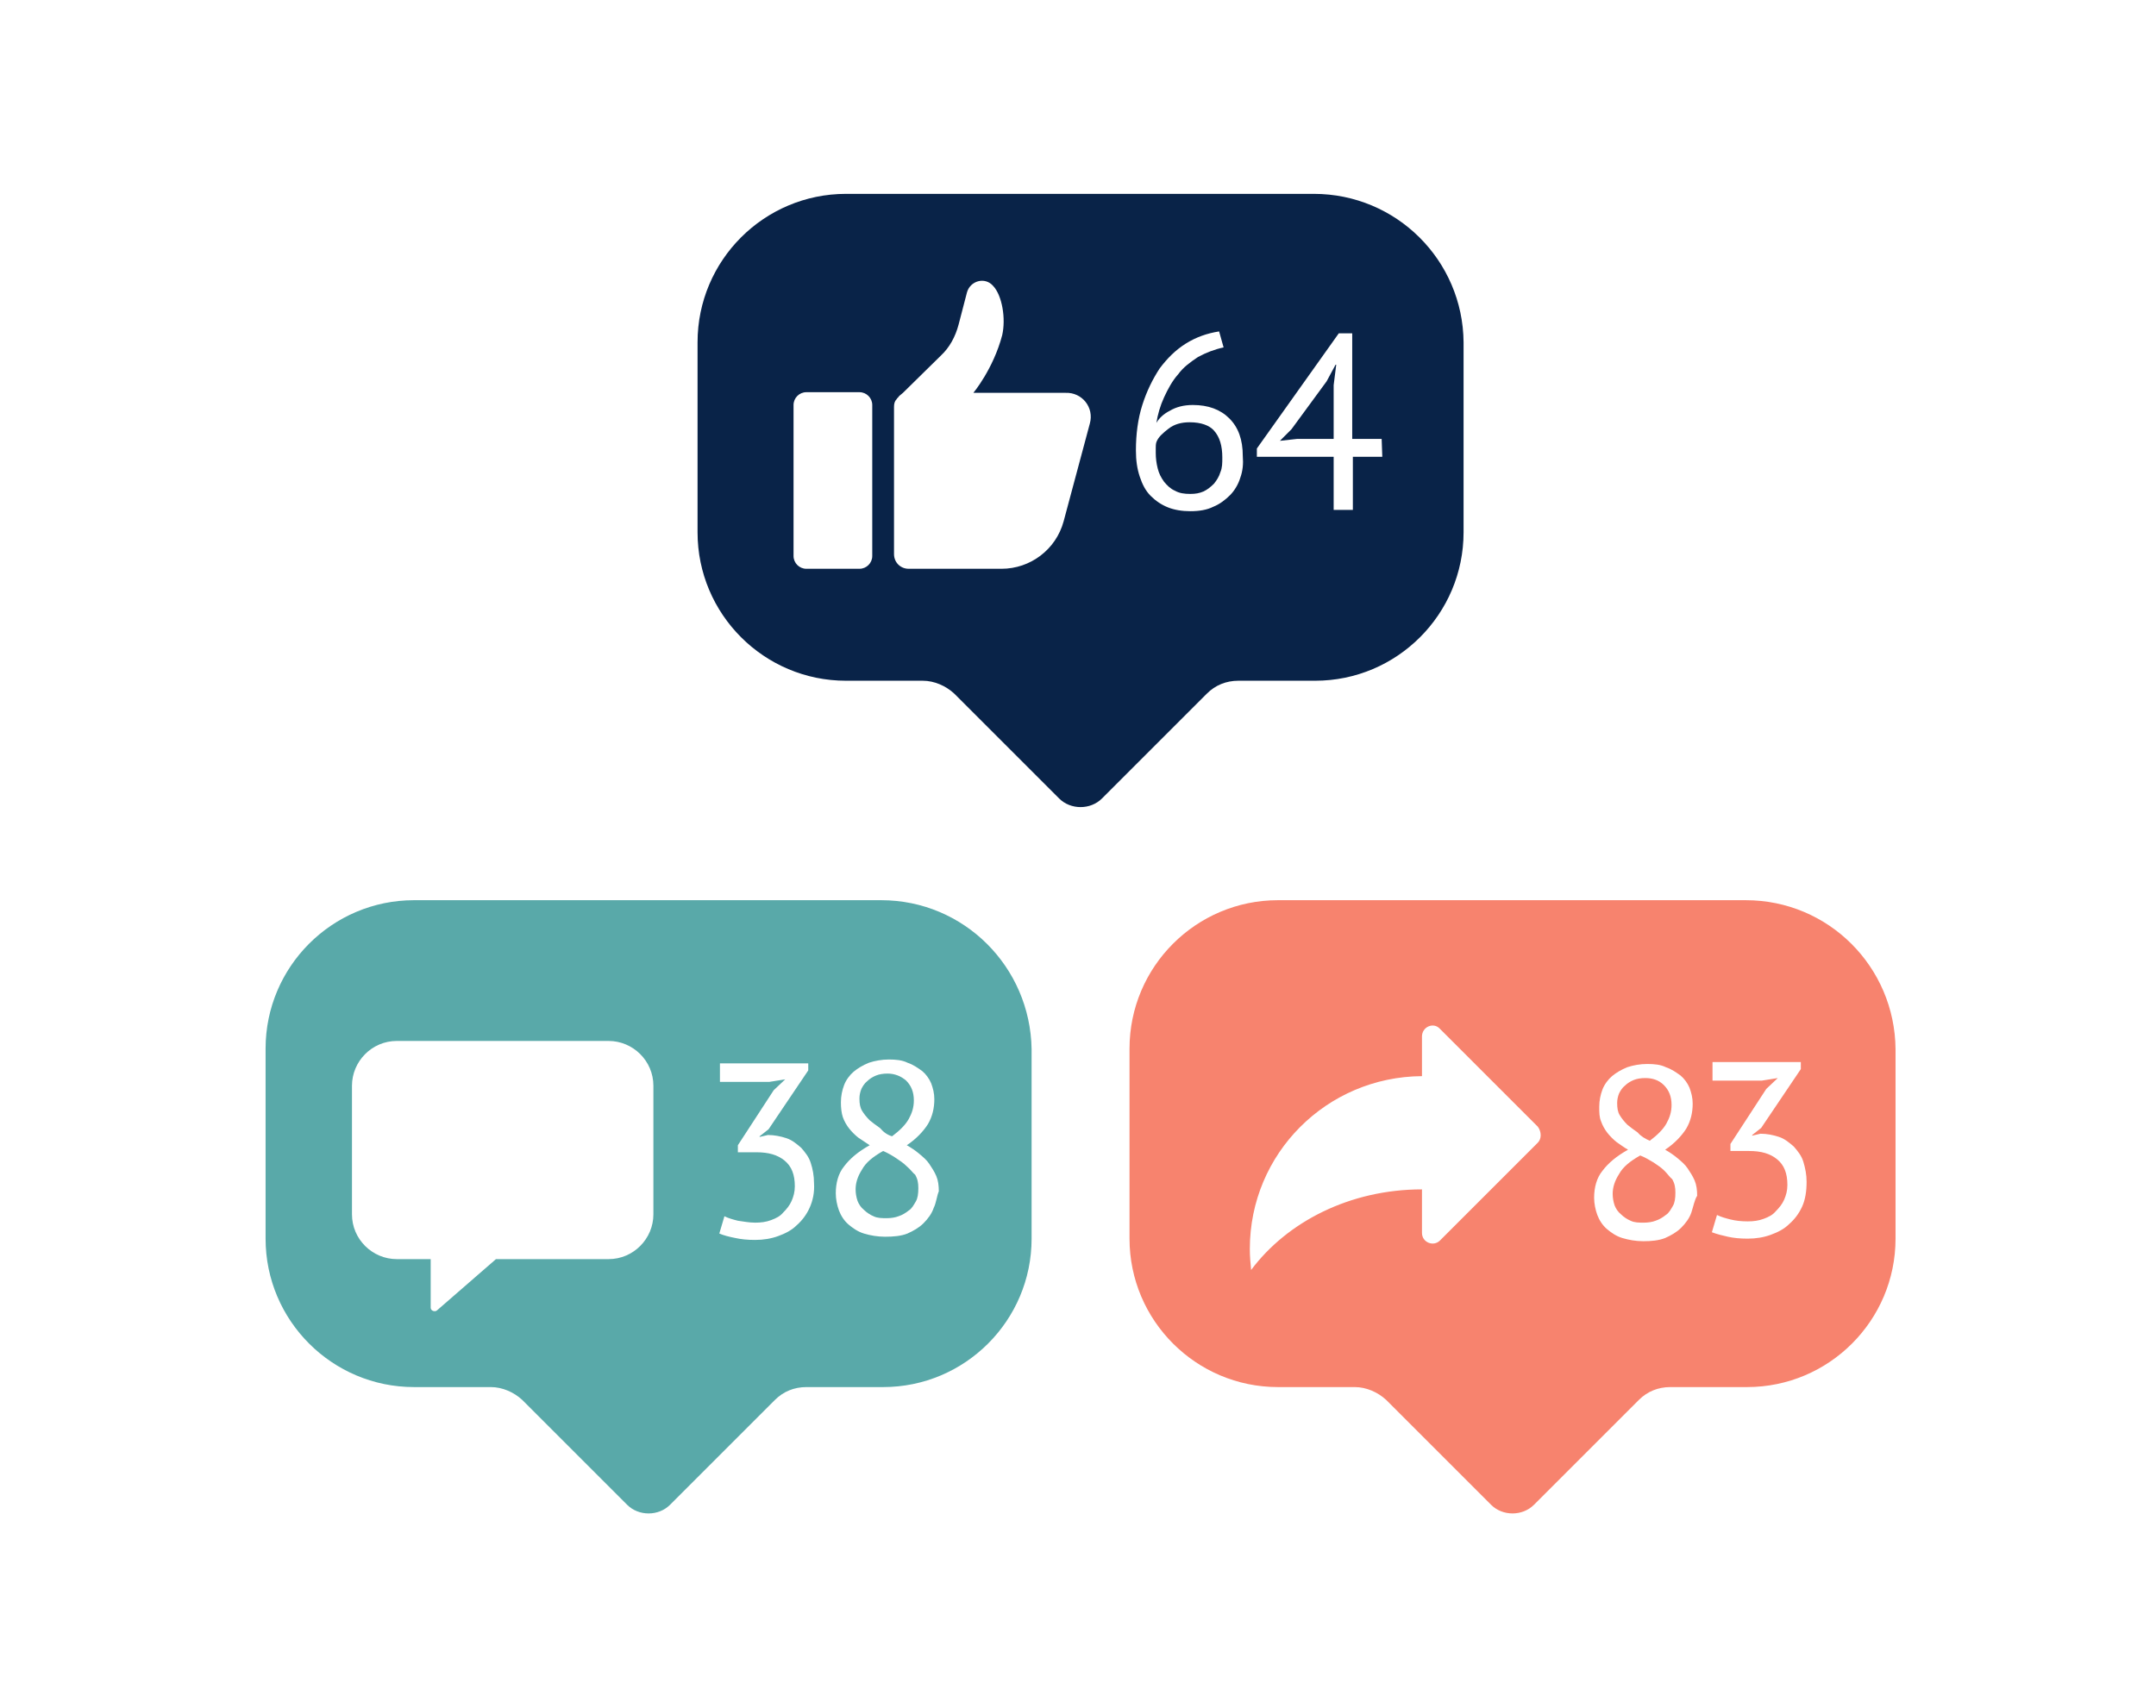 <?xml version="1.0" encoding="utf-8"?>
<!-- Generator: Adobe Illustrator 25.2.3, SVG Export Plug-In . SVG Version: 6.00 Build 0)  -->
<svg version="1.1" id="Layer_1" xmlns="http://www.w3.org/2000/svg" xmlns:xlink="http://www.w3.org/1999/xlink" x="0px" y="0px" viewBox="0 0 336.9 267" style="enable-background:new 0 0 336.9 267;" xml:space="preserve">
<style type="text/css">
	.st0{fill:#FFFFFF;fill-opacity:0;}
	.st1{fill:none;}
	.st2{fill:#092348;}
	.st3{fill:#F7836E;}
	.st4{fill:#59A9A9;}
</style>
<rect x="0.1" class="st0" width="335.9" height="266"/>
<g>
	<path class="st1" d="M186.6,63.2c-1.4,0-2.7,0.3-3.6,0.9c-1,0.5-1.7,1.2-2.1,1.9c0.2-1.4,0.6-2.7,1.2-4s1.3-2.5,2.2-3.6
		c0.9-1,2-1.9,3.1-2.7c1.2-0.8,2.5-1.2,4-1.5l-0.7-2.5c-1.8,0.3-3.6,1-5.2,1.9c-1.6,1-2.9,2.3-4.1,3.9c-1.2,1.6-2.1,3.5-2.7,5.7
		c-0.7,2.2-1,4.6-1,7.1c0,1.6,0.2,2.9,0.6,4.1c0.4,1.2,1,2.2,1.7,3c0.8,0.8,1.6,1.4,2.7,1.8c1,0.4,2.2,0.6,3.5,0.6
		c1.4,0,2.5-0.2,3.6-0.7c1-0.4,1.9-1.1,2.6-1.8s1.2-1.7,1.6-2.7c0.4-1.1,0.5-2.2,0.6-3.5c0-2.5-0.6-4.4-2.1-5.9S189,63.2,186.6,63.2
		z M190.8,73.8c-0.3,0.7-0.6,1.3-1,1.8c-0.5,0.5-1,0.9-1.6,1.2c-0.6,0.3-1.3,0.4-2.1,0.4c-0.9,0-1.7-0.1-2.4-0.5
		c-0.7-0.3-1.2-0.8-1.7-1.4s-0.8-1.3-1-2.1c-0.2-0.8-0.3-1.6-0.3-2.4c0-0.3,0-0.5,0-0.8c0-0.2,0-0.5,0.1-0.9c0.3-0.8,1-1.4,1.9-2.1
		s2-1,3.3-1c1.8,0,3.1,0.5,3.9,1.4c0.9,1,1.3,2.3,1.3,4.2C191.1,72.4,191,73.1,190.8,73.8z"/>
	<path class="st1" d="M166.5,61.3h-14.4c0,0,3.1-3.7,4.5-9c0.6-2.5,0-6.2-1.4-7.7c-1.3-1.4-3.6-0.8-4.1,1l-1.3,5
		c-0.5,1.8-1.4,3.6-2.8,4.9l-5.9,5.8l-0.6,0.5c-0.1,0.1-0.3,0.3-0.4,0.5c-0.3,0.3-0.4,0.8-0.4,1.2v23.1c0,1.3,1,2.3,2.3,2.3h14.6
		c4.5,0,8.5-3.1,9.7-7.4l4.1-15.3C171,63.7,169.1,61.3,166.5,61.3z"/>
	<path class="st1" d="M134.3,61.3H126c-1.1,0-2,0.9-2,2v23.6c0,1.1,0.9,2,2,2h8.3c1.1,0,2-0.9,2-2V63.3
		C136.3,62.2,135.4,61.3,134.3,61.3z"/>
	<path class="st1" d="M211.4,52.1h-2.1l-12.8,18v1.3h12v8.3h3v-8.3h4.6v-2.7h-4.6L211.4,52.1L211.4,52.1z M208.4,60.2v8.5h-5.7
		L200,69l1.8-1.8l5.5-7.4l1.4-2.6h0.1L208.4,60.2z"/>
	<path class="st2" d="M185.9,66c-1.3,0-2.4,0.3-3.3,1c-0.9,0.7-1.6,1.3-1.9,2.1c-0.1,0.3-0.1,0.7-0.1,0.9c0,0.2,0,0.5,0,0.8
		c0,0.8,0.1,1.6,0.3,2.4s0.5,1.4,1,2.1c0.5,0.6,1,1.1,1.7,1.4c0.7,0.4,1.5,0.5,2.4,0.5c0.8,0,1.4-0.1,2.1-0.4
		c0.6-0.3,1.1-0.7,1.6-1.2c0.4-0.5,0.8-1.1,1-1.8c0.3-0.7,0.3-1.4,0.3-2.3c0-1.8-0.4-3.2-1.3-4.2C189,66.5,187.7,66,185.9,66z"/>
	<polygon class="st2" points="207.3,59.6 201.8,67.1 200,68.9 202.7,68.6 208.4,68.6 208.4,60.2 208.8,57 208.7,57 	"/>
	<path class="st2" d="M205.3,30.3h-73.1c-12.8,0-23.2,10.4-23.2,23.2v29.7c0,12.8,10.4,23.2,23.2,23.2h12c1.8,0,3.6,0.8,4.9,2
		l16.4,16.4c1.8,1.8,4.9,1.8,6.7,0l16.4-16.4c1.3-1.3,3-2,4.9-2h12c12.8,0,23.2-10.4,23.2-23.2V53.5
		C228.6,40.7,218.2,30.3,205.3,30.3z M136.3,86.9c0,1.1-0.9,2-2,2H126c-1.1,0-2-0.9-2-2V63.3c0-1.1,0.9-2,2-2h8.3c1.1,0,2,0.9,2,2
		V86.9z M170.3,66.2l-4.1,15.3c-1.2,4.4-5.2,7.4-9.7,7.4H142c-1.3,0-2.3-1-2.3-2.3v-23c0-0.5,0.1-0.9,0.4-1.2
		c0.1-0.2,0.3-0.3,0.4-0.5l0.6-0.5l5.9-5.8c1.4-1.3,2.3-3,2.8-4.9l1.3-5c0.5-1.8,2.8-2.5,4.1-1c1.4,1.5,2,5.1,1.4,7.7
		c-1.4,5.3-4.5,9-4.5,9h14.4C169.1,61.3,171,63.7,170.3,66.2z M193.8,74.7c-0.3,1-0.9,2-1.6,2.7s-1.6,1.4-2.6,1.8
		c-1,0.5-2.2,0.7-3.6,0.7c-1.3,0-2.5-0.2-3.5-0.6s-1.9-1-2.7-1.8s-1.3-1.8-1.7-3s-0.6-2.5-0.6-4.1c0-2.5,0.3-4.9,1-7.1
		c0.7-2.2,1.6-4,2.7-5.7c1.2-1.6,2.5-2.9,4.1-3.9s3.3-1.6,5.2-1.9l0.7,2.5c-1.4,0.3-2.7,0.8-4,1.5c-1.2,0.8-2.3,1.6-3.1,2.7
		c-0.9,1-1.6,2.3-2.2,3.6s-1,2.7-1.2,4c0.4-0.7,1.1-1.4,2.1-1.9c1-0.6,2.2-0.9,3.6-0.9c2.4,0,4.3,0.7,5.7,2.1
		c1.4,1.4,2.1,3.3,2.1,5.9C194.3,72.5,194.2,73.6,193.8,74.7z M216,71.4h-4.6v8.3h-3v-8.3h-12v-1.3l12.8-18h2.1v16.5h4.6L216,71.4
		L216,71.4z"/>
</g>
<g>
	<path class="st3" d="M260.1,183c-0.5-0.5-1.1-0.9-1.7-1.3c-0.7-0.4-1.3-0.8-2.1-1.1c-1.6,0.9-2.7,1.8-3.3,2.9c-0.7,1.1-1,2.1-1,3.1
		c0,0.6,0.1,1.2,0.3,1.8c0.2,0.5,0.5,1,1,1.4c0.4,0.4,1,0.8,1.5,1c0.6,0.3,1.3,0.3,2.1,0.3c0.6,0,1.3-0.1,1.8-0.3
		c0.6-0.2,1.1-0.5,1.6-0.9c0.5-0.3,0.8-0.9,1.1-1.4s0.4-1.2,0.4-2.1c0-0.8-0.1-1.4-0.5-2.1C261,184.1,260.6,183.5,260.1,183z"/>
	<path class="st3" d="M257.8,178.3c1.2-0.9,2.1-1.8,2.6-2.7s0.8-1.8,0.8-2.9c0-1.3-0.4-2.3-1.2-3.1c-0.8-0.8-1.8-1.1-2.9-1.1
		c-0.7,0-1.3,0.1-1.8,0.3s-1,0.5-1.4,0.9c-0.4,0.3-0.7,0.8-0.9,1.2c-0.2,0.5-0.3,1-0.3,1.5c0,0.8,0.1,1.4,0.4,1.9
		c0.3,0.5,0.7,1,1.2,1.5c0.5,0.4,1,0.8,1.6,1.2C256.4,177.6,257.1,178,257.8,178.3z"/>
	<path class="st3" d="M272.8,140.7h-73.1c-12.8,0-23.2,10.4-23.2,23.2v29.7c0,12.8,10.4,23.2,23.2,23.2h12c1.8,0,3.6,0.8,4.9,2
		l16.4,16.4c1.8,1.8,4.9,1.8,6.7,0l16.4-16.4c1.3-1.3,3-2,4.9-2h12c12.8,0,23.2-10.4,23.2-23.2V164
		C296.1,151.1,285.7,140.7,272.8,140.7z M240.3,178.6L225,193.9c-1,1-2.8,0.3-2.8-1.2v-6.8c-11.3,0-21.1,5.1-26.7,12.6
		c-0.1-1.1-0.2-2.1-0.2-3.3c0-14.9,12-26.9,26.9-27V162c0-1.5,1.8-2.3,2.8-1.2l15.3,15.3C240.9,176.9,240.9,178,240.3,178.6z
		 M264.3,189.5c-0.3,0.9-0.9,1.7-1.6,2.4s-1.6,1.2-2.5,1.6c-1,0.4-2.2,0.5-3.4,0.5c-1.2,0-2.3-0.2-3.3-0.5s-1.8-0.9-2.4-1.4
		c-0.7-0.6-1.2-1.4-1.5-2.2s-0.5-1.8-0.5-2.7c0-1.6,0.4-3.1,1.3-4.2c0.9-1.2,2.2-2.3,4-3.3c-0.7-0.4-1.2-0.8-1.8-1.2
		c-0.5-0.4-1-0.9-1.4-1.4s-0.8-1.2-1-1.8c-0.3-0.7-0.3-1.4-0.3-2.3c0-1,0.2-1.9,0.5-2.7s0.9-1.6,1.5-2.1s1.4-1,2.4-1.4
		c0.9-0.3,2-0.5,3.1-0.5s2.1,0.1,2.9,0.5c0.9,0.3,1.6,0.8,2.3,1.3c0.6,0.5,1.1,1.2,1.4,1.9c0.3,0.8,0.5,1.6,0.5,2.5
		c0,1.4-0.3,2.7-1,3.9c-0.7,1.1-1.8,2.3-3.3,3.3c0.7,0.4,1.3,0.8,1.9,1.3s1.2,1,1.6,1.6s0.8,1.2,1.1,1.9c0.3,0.7,0.4,1.5,0.4,2.4
		C264.8,187.5,264.6,188.6,264.3,189.5z M281.6,188.6c-0.5,1.1-1.2,2-2,2.7c-0.8,0.8-1.8,1.3-2.9,1.7s-2.3,0.6-3.6,0.6
		c-1.2,0-2.2-0.1-3.1-0.3s-1.7-0.4-2.5-0.7l0.8-2.7c0.6,0.3,1.3,0.5,2.1,0.7s1.7,0.3,2.7,0.3c0.9,0,1.7-0.1,2.5-0.4s1.4-0.6,1.9-1.2
		c0.5-0.5,1-1.1,1.3-1.8s0.5-1.4,0.5-2.3c0-1.8-0.5-3.1-1.6-4s-2.5-1.3-4.4-1.3h-2.9v-1.1l5.6-8.6l1.8-1.7l-2.5,0.4h-7.7V166h13.8
		v1.1l-6.2,9.2l-1.4,1.1v0.1l1.3-0.3c1,0,2,0.2,2.9,0.5s1.6,0.9,2.3,1.5c0.6,0.7,1.2,1.4,1.5,2.4s0.5,2,0.5,3.1
		C282.3,186.2,282.1,187.5,281.6,188.6z"/>
</g>
<g>
	<path class="st4" d="M141.7,182.3c-0.5-0.5-1.1-0.9-1.7-1.3s-1.3-0.8-2-1.1c-1.6,0.9-2.7,1.8-3.3,2.9c-0.7,1.1-1,2.1-1,3.1
		c0,0.6,0.1,1.2,0.3,1.8c0.2,0.5,0.5,1,1,1.4c0.4,0.4,1,0.8,1.5,1c0.6,0.3,1.3,0.3,2.1,0.3c0.6,0,1.3-0.1,1.8-0.3
		c0.6-0.2,1.1-0.5,1.6-0.9c0.5-0.3,0.8-0.9,1.1-1.4s0.4-1.2,0.4-2.1c0-0.8-0.1-1.4-0.5-2.1C142.7,183.4,142.3,182.8,141.7,182.3z"/>
	<path class="st4" d="M139.4,177.6c1.2-0.9,2.1-1.8,2.6-2.7s0.8-1.8,0.8-2.9c0-1.3-0.4-2.3-1.2-3.1c-0.8-0.7-1.8-1.1-2.9-1.1
		c-0.7,0-1.3,0.1-1.8,0.3s-1,0.5-1.4,0.9c-0.4,0.3-0.7,0.8-0.9,1.2c-0.2,0.5-0.3,1-0.3,1.5c0,0.8,0.1,1.4,0.4,1.9
		c0.3,0.5,0.7,1,1.2,1.5c0.5,0.4,1,0.8,1.6,1.2C138.1,177,138.7,177.4,139.4,177.6z"/>
	<path class="st4" d="M137.7,140.7h-73c-12.8,0-23.2,10.4-23.2,23.2v29.7c0,12.8,10.4,23.2,23.2,23.2h12c1.8,0,3.6,0.8,4.9,2
		L98,235.2c1.8,1.8,4.9,1.8,6.7,0l16.4-16.4c1.3-1.3,3-2,4.9-2h12c12.8,0,23.2-10.4,23.2-23.2V164
		C161,151.1,150.6,140.7,137.7,140.7z M102.1,189.8c0,3.8-3.1,7-7,7H77.5l-9.2,8c-0.3,0.3-1,0.1-1-0.4v-7.6H62c-3.8,0-7-3.1-7-7
		v-20.1c0-3.8,3.1-7,7-7h33.1c3.8,0,7,3.1,7,7V189.8L102.1,189.8z M126.5,188.8c-0.5,1.1-1.2,2-2,2.7c-0.8,0.8-1.8,1.3-2.9,1.7
		s-2.3,0.6-3.6,0.6c-1.2,0-2.2-0.1-3.1-0.3c-1-0.2-1.8-0.4-2.5-0.7l0.8-2.7c0.6,0.3,1.3,0.5,2.1,0.7c0.8,0.1,1.7,0.3,2.7,0.3
		c0.9,0,1.7-0.1,2.5-0.4s1.4-0.6,1.9-1.2c0.5-0.5,1-1.1,1.3-1.8s0.5-1.4,0.5-2.3c0-1.8-0.5-3.1-1.6-4s-2.5-1.3-4.4-1.3h-2.9V179
		l5.6-8.6l1.8-1.7l-2.5,0.4h-7.7v-2.9h13.8v1.1l-6.2,9.2l-1.4,1.1v0.1l1.3-0.3c1,0,2,0.2,2.9,0.5s1.6,0.9,2.3,1.5
		c0.6,0.7,1.2,1.4,1.5,2.4c0.3,0.9,0.5,2,0.5,3.1C127.3,186.4,127,187.7,126.5,188.8z M145.9,188.8c-0.3,0.9-0.9,1.7-1.6,2.4
		s-1.6,1.2-2.5,1.6c-1,0.4-2.2,0.5-3.5,0.5c-1.2,0-2.3-0.2-3.3-0.5s-1.8-0.9-2.4-1.4c-0.7-0.6-1.2-1.4-1.5-2.2s-0.5-1.8-0.5-2.7
		c0-1.6,0.4-3.1,1.3-4.2c0.9-1.2,2.2-2.3,4-3.3c-0.6-0.4-1.2-0.8-1.8-1.2c-0.5-0.4-1-0.9-1.4-1.4s-0.8-1.2-1-1.8s-0.3-1.4-0.3-2.3
		c0-1,0.2-1.9,0.5-2.7s0.9-1.6,1.5-2.1s1.4-1,2.4-1.4c0.9-0.3,2-0.5,3.1-0.5s2.1,0.1,2.9,0.5c0.9,0.3,1.6,0.8,2.3,1.3
		c0.6,0.5,1.1,1.2,1.4,1.9c0.3,0.8,0.5,1.6,0.5,2.5c0,1.4-0.3,2.7-1,3.9c-0.7,1.1-1.8,2.3-3.3,3.3c0.7,0.4,1.3,0.8,1.9,1.3
		c0.6,0.5,1.2,1,1.6,1.6c0.4,0.6,0.8,1.2,1.1,1.9s0.4,1.5,0.4,2.4C146.4,186.9,146.3,188,145.9,188.8z"/>
</g>
</svg>
